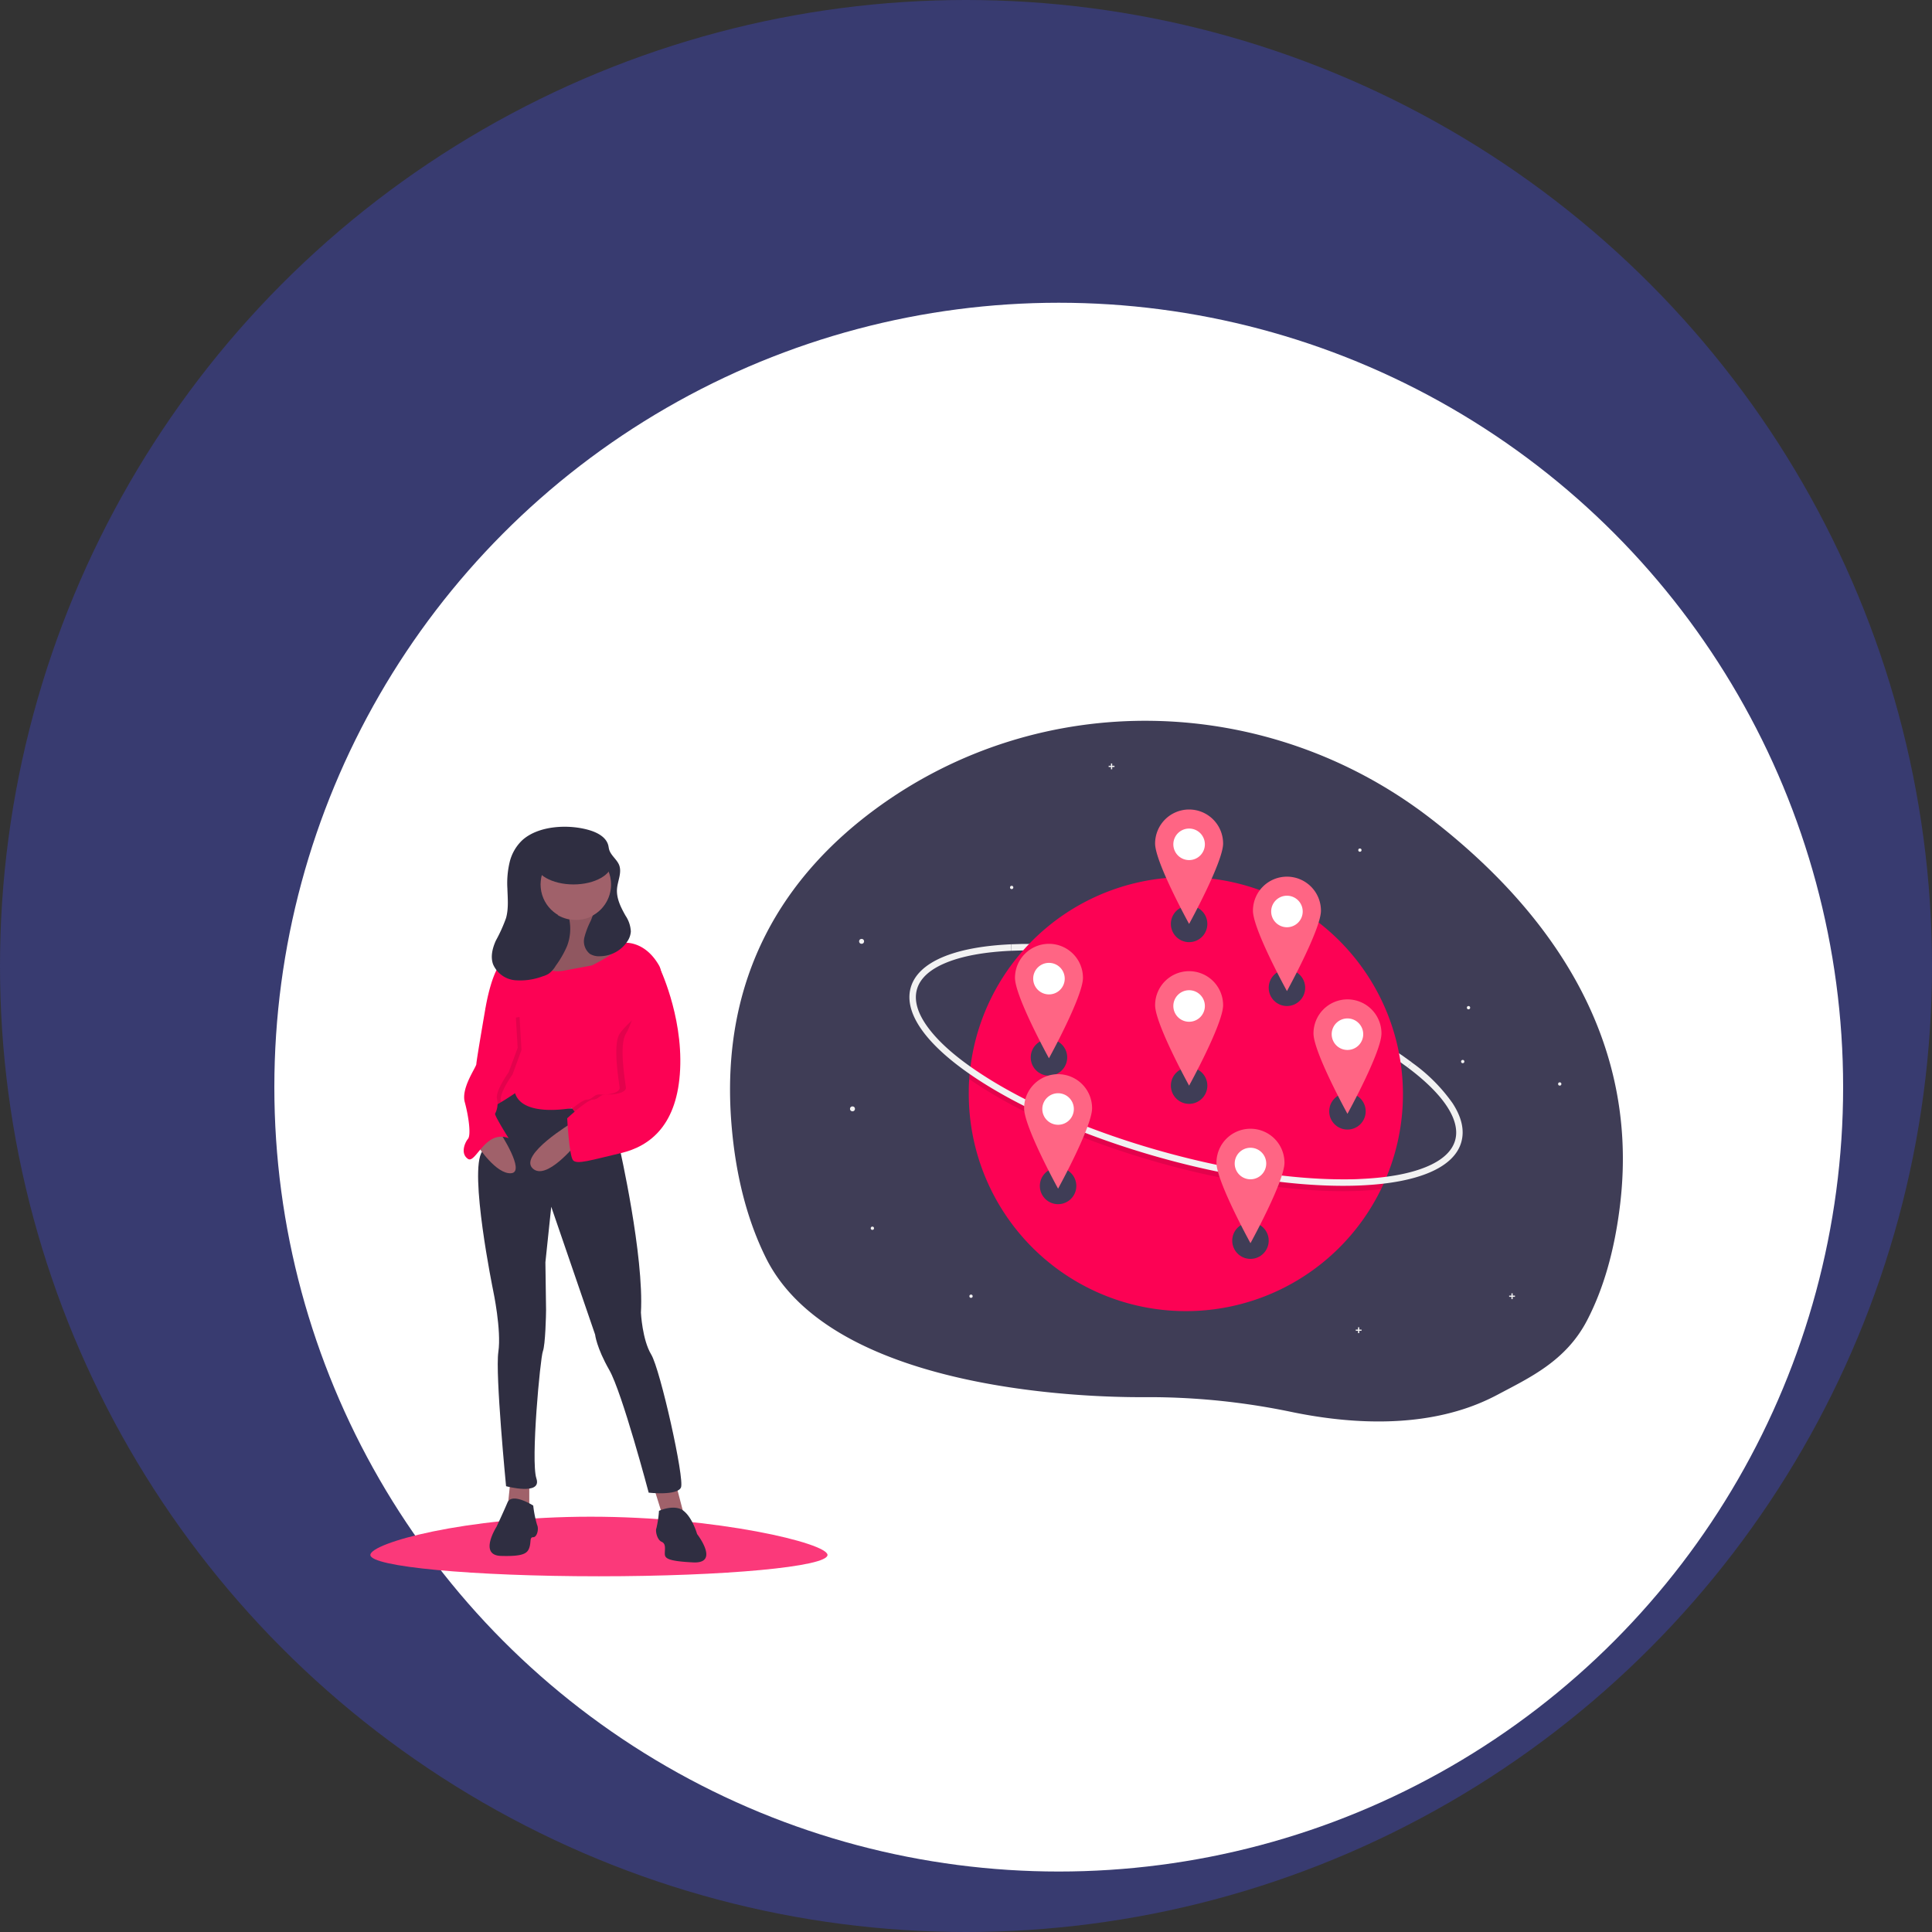 <svg xmlns="http://www.w3.org/2000/svg" viewBox="0 0 500 500"><rect x="0" y="0" width="500" height="500" fill="#333333" stroke="none"/><title>nuestra plataforma</title><g id="Capa_2" data-name="Capa 2"><g id="Iconos_2" data-name="Iconos 2"><g id="fondo"><g id="fondo-2" data-name="fondo"><circle cx="250" cy="250" r="250" style="fill:#383b70"/></g><g id="fondo-3" data-name="fondo"><circle cx="274" cy="281.35" r="203" style="fill:#fff"/></g></g><g id="nuestra_plataforma" data-name="nuestra plataforma"><path d="M419.32,311.39c-1.45,12.41-4.45,22.37-8.58,30.31-5.5,10.58-14.9,14.84-23.29,19.31a54.34,54.34,0,0,1-7.55,3.28c-15.27,5.3-32.37,3.89-45.81,1.09a181,181,0,0,0-28.59-3.61c-2.75-.13-5.49-.19-8.24-.19-4.23,0-80.52,1.46-99.09-36.14-4.58-9.28-7.73-20.61-8.86-34.42-3.19-39,14.37-64.69,37-81.45,42.85-31.71,101.59-30.38,143.81,2.16C398.26,233.41,424.59,266.22,419.32,311.39Z" style="fill:#3f3d56"/><path d="M364.31,276.26c-11.89-8.89-30.51-17.29-51.08-23.06-18.74-5.25-37-7.79-51.46-7.14l-.07-1.68c14.62-.66,33.08,1.9,52,7.2,20.77,5.82,39.59,14.32,51.64,23.33Z" style="fill:#f2f2f2"/><path d="M363.08,283.1A55.93,55.93,0,0,1,358.23,306c-.27.6-.54,1.19-.83,1.79A56.19,56.19,0,0,1,250.72,283.1c0-1.3,0-2.59.13-3.87,0-.65.1-1.3.16-1.94a56.19,56.19,0,0,1,112.07,5.81Z" style="fill:#fc0254"/><path d="M358.23,306c-.27.6-.54,1.19-.83,1.79-1.65.17-3.37.3-5.19.38-1.5.07-3,.11-4.63.11-13.79,0-30.39-2.55-47.36-7.3-18.9-5.3-36-12.71-48.15-20.87l-1.22-.84c0-.65.1-1.3.16-1.94.65.46,1.31.92,2,1.38,12,8.06,28.93,15.39,47.67,20.65,16.81,4.71,33.26,7.23,46.9,7.23,1.56,0,3.08,0,4.56-.1C354.29,306.36,356.32,306.19,358.23,306Z" style="opacity:0.1;isolation:isolate"/><path d="M347.58,306.89c-13.79,0-30.39-2.55-47.36-7.3-18.9-5.3-36-12.71-48.15-20.87-12.4-8.33-18.22-16.54-16.38-23.11s11.08-10.56,26-11.23l.07,1.68c-7,.31-12.65,1.35-16.88,3.08s-6.78,4.06-7.58,6.92.16,6.19,2.87,9.86,7,7.51,12.83,11.4c12,8.07,28.93,15.4,47.67,20.65,16.81,4.71,33.26,7.24,46.9,7.24,1.55,0,3.07,0,4.56-.1,7-.31,12.65-1.35,16.88-3.08s6.77-4.06,7.58-6.93c1.44-5.15-2.92-11.84-12.29-18.84l1-1.35a44,44,0,0,1,10.6,10.56c2.38,3.64,3.15,7,2.29,10.09-1.84,6.57-11.07,10.56-26,11.23C350.71,306.86,349.16,306.89,347.58,306.89Z" style="fill:#f2f2f2"/><circle cx="308.38" cy="216.15" r="0.64" style="fill:#f2f2f2"/><circle cx="222.98" cy="243.62" r="0.64" style="fill:#f2f2f2"/><circle cx="220.62" cy="286.97" r="0.64" style="fill:#f2f2f2"/><circle cx="351.94" cy="220.01" r="0.43" style="fill:#f2f2f2"/><circle cx="403.66" cy="280.53" r="0.43" style="fill:#f2f2f2"/><circle cx="380.05" cy="260.79" r="0.43" style="fill:#f2f2f2"/><circle cx="261.82" cy="229.67" r="0.43" style="fill:#f2f2f2"/><circle cx="378.55" cy="274.73" r="0.43" style="fill:#f2f2f2"/><circle cx="225.77" cy="317.87" r="0.43" style="fill:#f2f2f2"/><circle cx="251.3" cy="335.46" r="0.43" style="fill:#f2f2f2"/><polygon points="288.43 198.18 287.83 198.18 287.83 197.59 287.52 197.59 287.52 198.18 286.92 198.18 286.92 198.5 287.52 198.5 287.52 199.09 287.83 199.09 287.83 198.5 288.43 198.5 288.43 198.18" style="fill:#f2f2f2"/><polygon points="352.37 344.1 351.78 344.1 351.78 343.5 351.46 343.5 351.46 344.1 350.87 344.1 350.87 344.41 351.46 344.41 351.46 345.01 351.78 345.01 351.78 344.41 352.37 344.41 352.37 344.1" style="fill:#f2f2f2"/><polygon points="392.07 335.3 391.48 335.3 391.48 334.71 391.16 334.71 391.16 335.3 390.57 335.3 390.57 335.62 391.16 335.62 391.16 336.21 391.48 336.21 391.48 335.62 392.07 335.62 392.07 335.3" style="fill:#f2f2f2"/><circle cx="307.74" cy="239.11" r="4.72" style="fill:#3f3d56"/><circle cx="271.47" cy="273.66" r="4.72" style="fill:#3f3d56"/><circle cx="323.62" cy="321.08" r="4.72" style="fill:#3f3d56"/><circle cx="307.74" cy="280.96" r="4.72" style="fill:#3f3d56"/><circle cx="273.83" cy="306.92" r="4.72" style="fill:#3f3d56"/><circle cx="333.06" cy="255.64" r="4.72" style="fill:#3f3d56"/><circle cx="348.72" cy="287.61" r="4.72" style="fill:#3f3d56"/><circle cx="307.74" cy="260.36" r="6.22" style="fill:#fff"/><path d="M307.74,251.34a8.8,8.8,0,0,0-8.8,8.8c0,4.86,8.8,20.82,8.8,20.82s8.8-16,8.8-20.82A8.8,8.8,0,0,0,307.74,251.34Zm0,13.09a4.08,4.08,0,1,1,4.08-4.07,4.08,4.08,0,0,1-4.08,4.07Z" style="fill:#ff6584"/><circle cx="273.83" cy="286.97" r="6.22" style="fill:#fff"/><path d="M273.83,278a8.8,8.8,0,0,0-8.79,8.8c0,4.86,8.79,20.82,8.79,20.82s8.8-16,8.8-20.82A8.8,8.8,0,0,0,273.83,278Zm0,13.09a4.08,4.08,0,1,1,4.08-4.07,4.07,4.07,0,0,1-4.08,4.07Z" style="fill:#ff6584"/><circle cx="348.72" cy="267.65" r="6.22" style="fill:#fff"/><path d="M348.72,258.64a8.8,8.8,0,0,0-8.79,8.8c0,4.86,8.79,20.81,8.79,20.81s8.8-15.95,8.8-20.81A8.8,8.8,0,0,0,348.72,258.64Zm0,13.09a4.08,4.08,0,1,1,4.08-4.08,4.08,4.08,0,0,1-4.08,4.08Z" style="fill:#ff6584"/><circle cx="307.74" cy="218.51" r="6.22" style="fill:#fff"/><path d="M307.74,209.5a8.8,8.8,0,0,0-8.8,8.8c0,4.86,8.8,20.81,8.8,20.81s8.8-16,8.8-20.81A8.8,8.8,0,0,0,307.74,209.5Zm0,13.09a4.08,4.08,0,1,1,4.08-4.08,4.08,4.08,0,0,1-4.08,4.08Z" style="fill:#ff6584"/><circle cx="323.62" cy="301.13" r="6.22" style="fill:#fff"/><path d="M323.62,292.12a8.79,8.79,0,0,0-8.8,8.79c0,4.86,8.8,20.82,8.8,20.82s8.8-16,8.8-20.82A8.79,8.79,0,0,0,323.62,292.12Zm0,13.08a4.08,4.08,0,1,1,4.08-4.07,4.08,4.08,0,0,1-4.08,4.07Z" style="fill:#ff6584"/><circle cx="271.47" cy="253.28" r="6.22" style="fill:#fff"/><path d="M271.47,244.26a8.79,8.79,0,0,0-8.79,8.8c0,4.86,8.79,20.82,8.79,20.82s8.8-16,8.8-20.82A8.8,8.8,0,0,0,271.47,244.26Zm0,13.09a4.08,4.08,0,1,1,4.08-4.07,4.07,4.07,0,0,1-4.08,4.07Z" style="fill:#ff6584"/><circle cx="333.06" cy="235.89" r="6.22" style="fill:#fff"/><path d="M333.06,226.88a8.8,8.8,0,0,0-8.8,8.8c0,4.86,8.8,20.81,8.8,20.81s8.8-16,8.8-20.81A8.8,8.8,0,0,0,333.06,226.88Zm0,13.09a4.08,4.08,0,1,1,4.08-4.08,4.08,4.08,0,0,1-4.08,4.08Z" style="fill:#ff6584"/><path d="M214.16,402.42c0,3.05-26.48,5.52-59.16,5.52s-59.15-2.47-59.15-5.52,24.35-9.9,57-9.9S214.16,399.37,214.16,402.42Z" style="fill:#fb397a"/><rect x="135.02" y="223.17" width="23.22" height="19.22" style="fill:#2f2e41"/><polygon points="174.89 383.96 176.9 391.65 171.55 392.48 169.05 384.47 174.89 383.96" style="fill:#a0616a"/><polygon points="136.98 382.8 136.98 390.98 131.3 390.98 132.13 382.8 136.98 382.8" style="fill:#a0616a"/><path d="M170.55,391s4-1.84,6.35,0,3.5,6,3.5,6,6,7.69-1,7.35-7.35-1.17-7.35-2.34.34-2.5-.83-3-1.67-2.84-1.34-3.51A28.78,28.78,0,0,0,170.55,391Z" style="fill:#2f2e41"/><path d="M138,389.64s-5.51-3.52-6.68-.76-2.84,6.28-2.84,6.28-4.68,7.34,1.17,7.51,6.85-.67,7.35-2.17,0-2.67,1-2.67,1.5-2.17,1-3.18A28.85,28.85,0,0,1,138,389.64Z" style="fill:#2f2e41"/><path d="M153.85,234.48s-1.34,7.52,2.17,8,7,2,7.18,3-13.7,11.69-13.7,11.69L141,254.53s-8.52-2.17-8.19-3.85,1-4,1-4,9.68-2,9.85-5a57.48,57.48,0,0,1,1.34-7.85Z" style="fill:#a0616a"/><path d="M153.85,234.48s-1.34,7.52,2.17,8,7,2,7.18,3-13.7,11.69-13.7,11.69L141,254.53s-8.52-2.17-8.19-3.85,1-4,1-4,9.68-2,9.85-5a57.48,57.48,0,0,1,1.34-7.85Z" style="opacity:0.1;isolation:isolate"/><path d="M131.8,281.58s6,5.78,18.06,5.23,11,3.63,11,3.63l-.5,6.68s6.35,27.89,5.51,42.59c0,0,.34,7,2.67,10.85s8.69,32.24,7.69,34.41-8.35,1.33-8.35,1.33-6.85-25.88-10.19-31.73-3.68-9.19-3.68-9.19l-11.35-33.07-1.51,14.37s.17,11.36.17,12.36-.17,9-.83,10.69-3.18,28.39-1.67,32.9-7.85,2-7.85,2-2.84-29.06-2-34.74S127.63,334,127.63,334,121.28,303,124.79,298c0,0,2.33-17,3.5-16.87Z" style="fill:#2f2e41"/><circle cx="149.09" cy="228.89" r="9.19" style="fill:#a0616a"/><path d="M125.62,286.93c.17.51,2.16-.54,4.08-1.7s3.6-2.31,3.6-2.31c2,6.35,14.7,3.84,14.7,3.84l.09.13a23.38,23.38,0,0,0,4.42,4.55c2.51,1.83,8.35-2.51,8.35-2.51s9.09-21.77,10.25-33.3c.26-2.53.13-4.58-.56-5.78-3.84-6.68-9.25-5.84-9.25-5.84-.89,2.35-8.12,5.84-8.12,5.84L146,251.19c-7.18,1.33-9.36-6.18-9.36-6.18-2-.34-5.67,3.34-5.67,3.34-3.51,1-5.35,12.69-5.35,12.69s.35.43.89,1.13l1.09,1.38.43.56a51.34,51.34,0,0,1,4.77,6.95c1,2.34-1,5.85-3.34,5.68S125.29,285.93,125.62,286.93Z" style="fill:#fc0254"/><path d="M149.17,296s-7.85,9.85-11.36,6.34S148,290.6,148,290.6Z" style="fill:#a0616a"/><path d="M129.3,292.94s6.84,10.36,3,10.69-8.52-6.85-8.52-6.85Z" style="fill:#a0616a"/><path d="M128.34,243.4a39.47,39.47,0,0,0,2.63-5.83c.68-2.47.42-5.08.34-7.64a23.39,23.39,0,0,1,.57-6.73,11.51,11.51,0,0,1,3.33-5.8c4.3-3.84,12.17-4.12,17.43-2.52,2.07.63,4.28,1.83,4.79,3.93.08.32.11.65.2,1,.43,1.57,2,2.56,2.61,4.08.75,2-.41,4.1-.56,6.19-.17,2.45,1,4.76,2.21,6.9a8,8,0,0,1,1.37,4.1,5.17,5.17,0,0,1-.71,2.25,8.58,8.58,0,0,1-7.22,4.14,4.48,4.48,0,0,1-2.71-.64,4.19,4.19,0,0,1-1.39-4.19,20.52,20.52,0,0,1,1.66-4.35c.18-.44.35-.89.51-1.34a9.18,9.18,0,1,0-6.06,1,12.49,12.49,0,0,1-.6,6.92,26,26,0,0,1-2.91,5.06A6.82,6.82,0,0,1,142,252a6.34,6.34,0,0,1-1.58.68,16.5,16.5,0,0,1-7.17,1,6.89,6.89,0,0,1-5.63-4.09C126.88,247.59,127.46,245.34,128.34,243.4Z" style="fill:#2f2e41"/><ellipse cx="148.42" cy="223.21" rx="10.02" ry="5.68" style="fill:#2f2e41"/><path d="M148.09,286.89a23.38,23.38,0,0,0,4.42,4.55c2.51,1.83,8.35-2.51,8.35-2.51s9.09-21.77,10.25-33.3a51.16,51.16,0,0,0-2.23-5.61l1.92,7.76s-8.6,6.93-10.44,9.77-.17,12.36,0,13.87-3.34,2-5,1.83-2,1.34-3.51,1.34C151.12,284.59,149.53,285.72,148.09,286.89Z" style="opacity:0.1;isolation:isolate"/><path d="M168,250h2.51s6.18,12.52,5.51,26.72-7.52,19.87-15.36,21.71-11.36,3-12.36,1.84-1.51-10.86-1.51-10.86,5.18-4.84,6.68-4.84,1.84-1.5,3.51-1.34,5.18-.33,5-1.83-1.84-11,0-13.87S168,250,168,250Z" style="fill:#fc0254"/><path d="M126.51,262.17l1.09,1.38-1-2Z" style="opacity:0.1;isolation:isolate"/><path d="M125.62,286.93c.17.51,2.16-.54,4.08-1.7,0-.1,0-.2-.07-.31-.5-2,3-6.84,3-6.84l2.33-6.35-.5-8.52-6.44.9a51.34,51.34,0,0,1,4.77,6.95c1,2.34-1,5.85-3.34,5.68S125.29,285.93,125.62,286.93Z" style="opacity:0.1;isolation:isolate"/><path d="M129,257.7,125.62,261s-2.34,13.53-2.34,14.36-4,6.18-3,9.86,1.67,8.52.83,9.52-2,3.84,0,5.18,4.51-7.69,10.52-5.35c0,0-3.67-5.84-3.5-6.35a5.63,5.63,0,0,0,.5-3.84c-.5-2,3-6.85,3-6.85l2.34-6.34-.5-8.52Z" style="fill:#fc0254"/></g></g></g></svg>